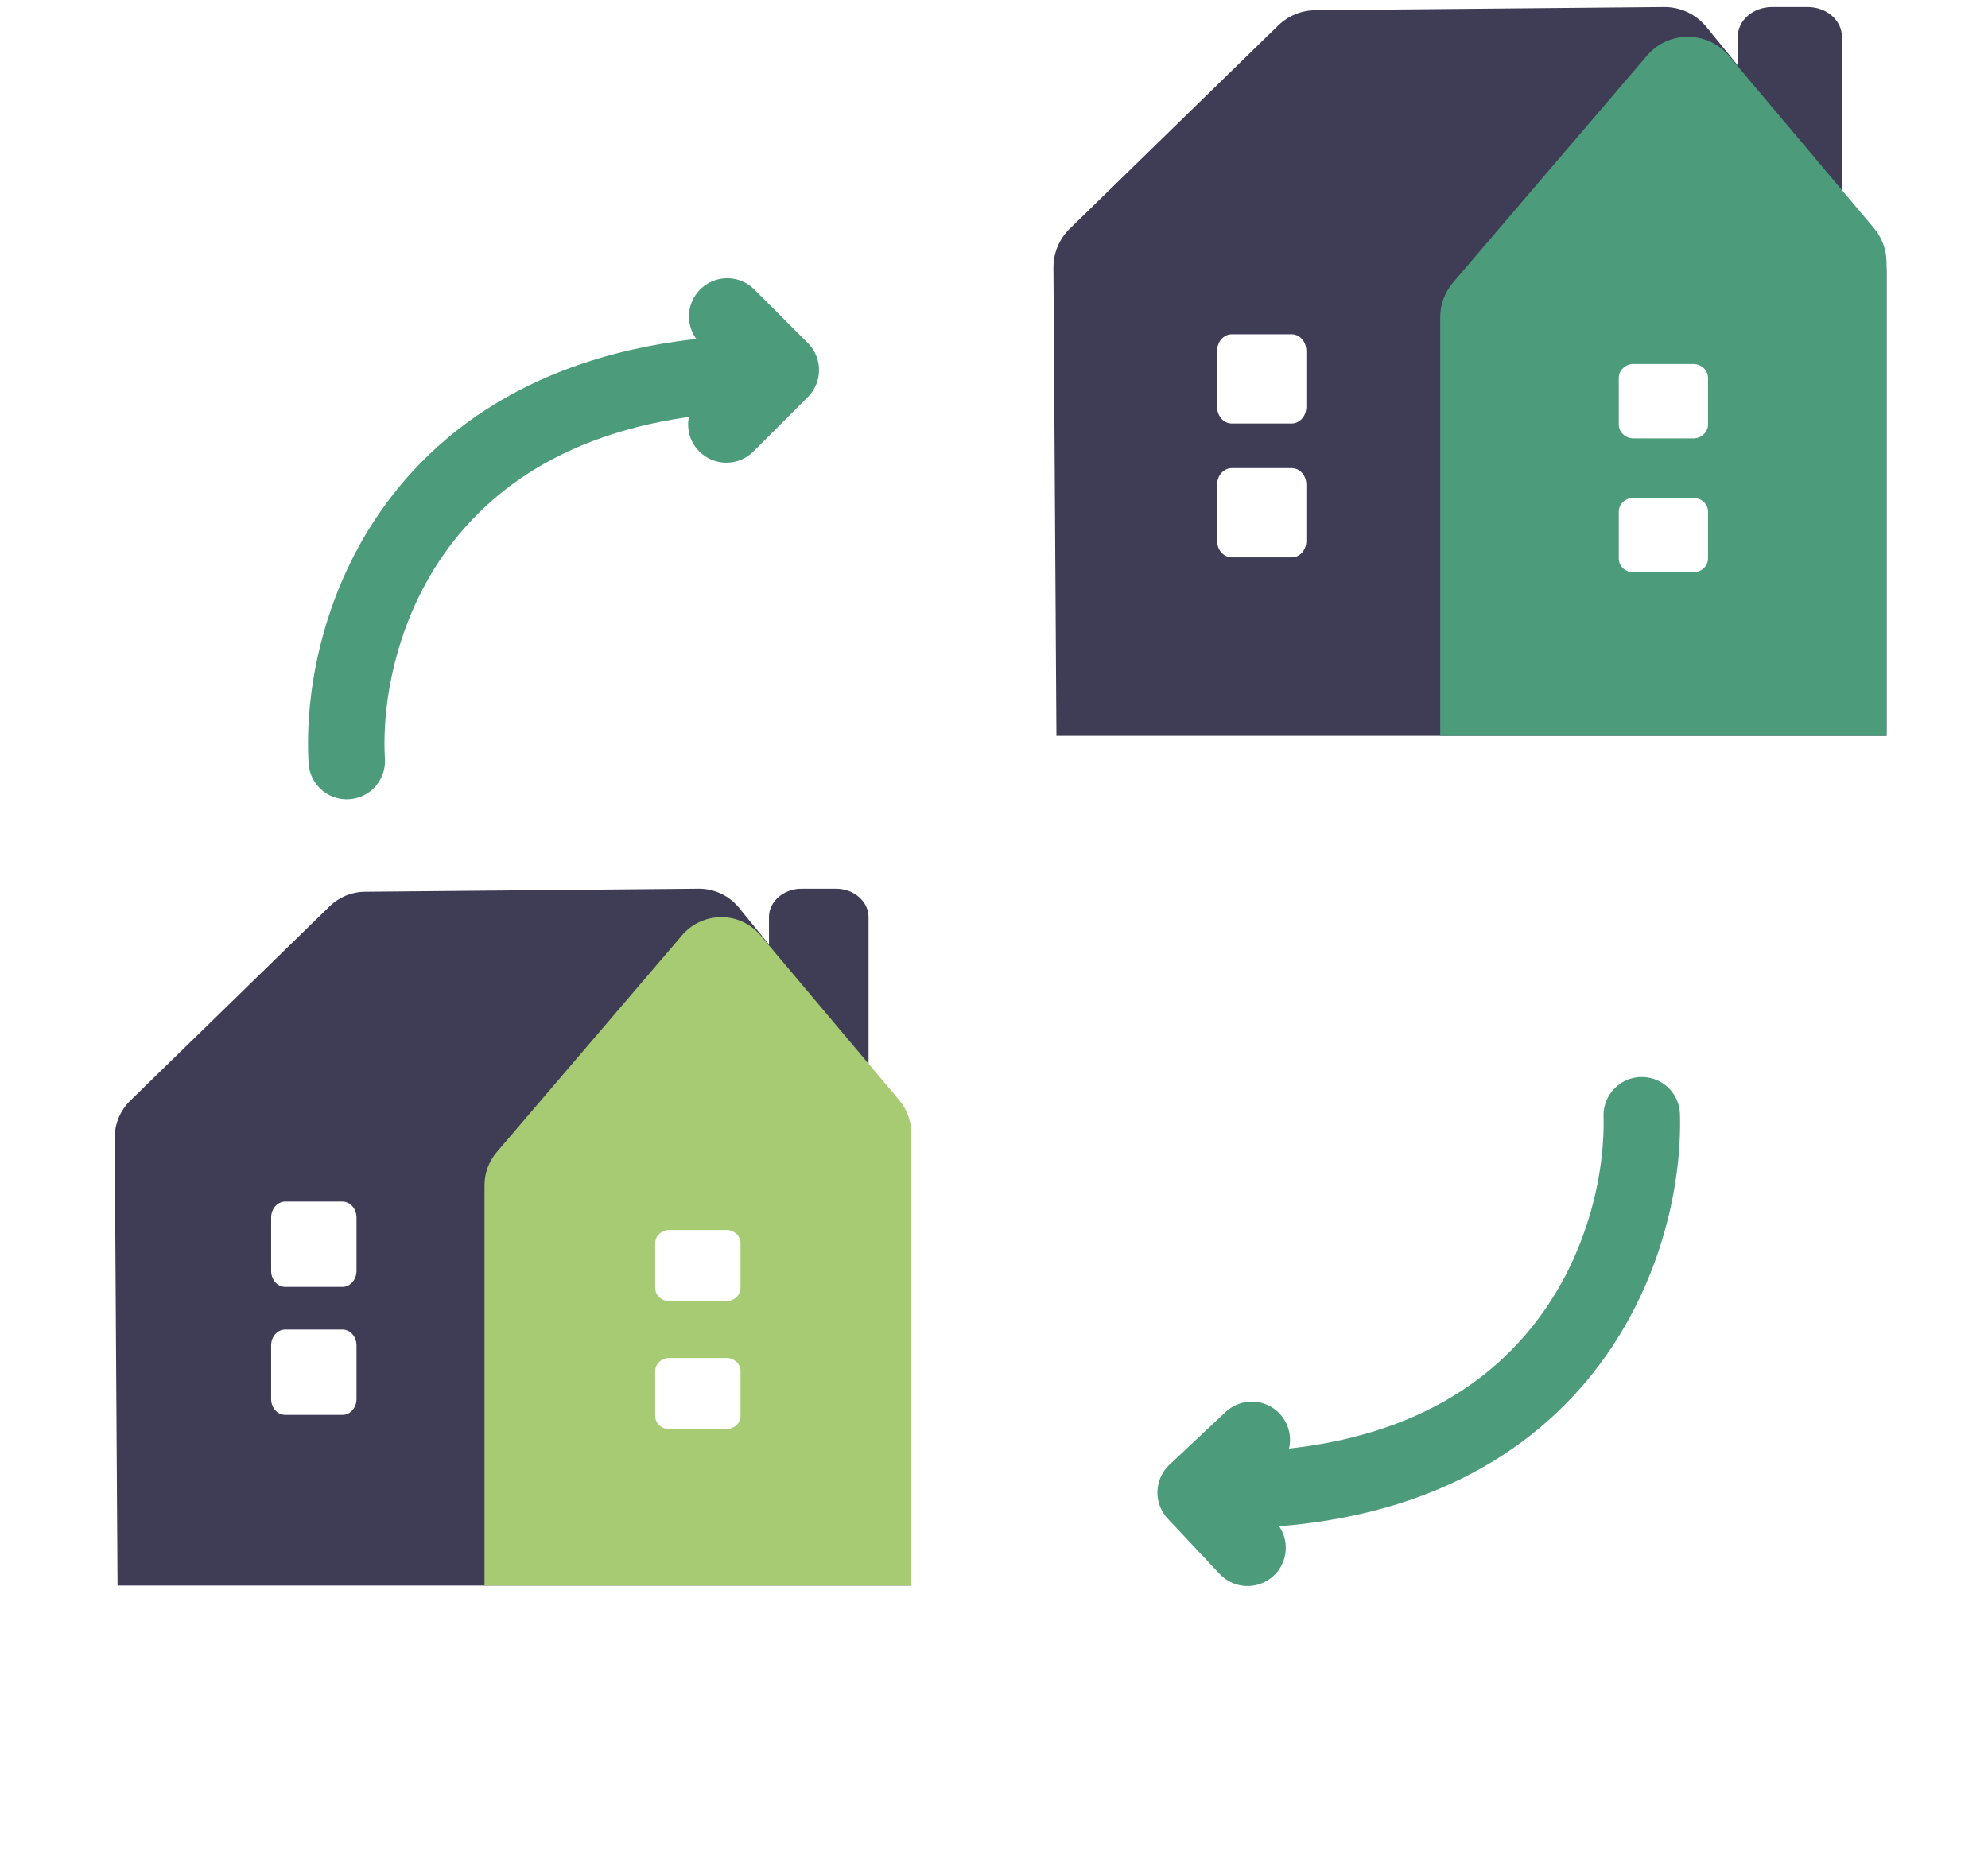 <svg width="104" height="97" viewBox="0 0 104 97" fill="none" xmlns="http://www.w3.org/2000/svg">
<path d="M96.357 15.934H90.91V1.922C90.91 1.51 91.098 1.115 91.433 0.824C91.767 0.533 92.22 0.37 92.693 0.369H94.574C95.047 0.37 95.5 0.533 95.834 0.824C96.169 1.115 96.357 1.51 96.357 1.922V15.934Z" fill="#3F3D56"/>
<path d="M98.692 38.504H55.266L55.11 14.003C55.108 13.625 55.183 13.25 55.328 12.9C55.474 12.551 55.689 12.235 55.959 11.97L66.868 1.334C67.386 0.828 68.079 0.542 68.803 0.536L87.061 0.369C87.475 0.367 87.885 0.455 88.261 0.628C88.637 0.802 88.97 1.055 89.238 1.372L89.239 1.374L97.911 12.02C98.416 12.64 98.691 13.416 98.692 14.215L98.692 38.504Z" fill="#3F3D56"/>
<path d="M98.692 38.504H75.344V16.601C75.344 15.934 75.583 15.288 76.016 14.781L86.161 2.91V2.911C86.424 2.602 86.752 2.353 87.121 2.183C87.491 2.013 87.893 1.925 88.299 1.926H88.31C88.718 1.927 89.122 2.017 89.492 2.19C89.862 2.363 90.189 2.614 90.452 2.927L98.033 11.935C98.458 12.441 98.692 13.079 98.692 13.739V38.504Z" fill="#4C9B7B"/>
<path d="M88.586 29.943H85.451C85.247 29.943 85.052 29.867 84.909 29.733C84.765 29.598 84.684 29.416 84.684 29.226V26.769C84.684 26.579 84.765 26.396 84.909 26.262C85.052 26.127 85.247 26.052 85.451 26.052H88.586C88.789 26.052 88.984 26.127 89.128 26.262C89.272 26.396 89.353 26.579 89.353 26.769V29.226C89.353 29.416 89.272 29.598 89.128 29.733C88.984 29.867 88.789 29.943 88.586 29.943Z" fill="white"/>
<path d="M88.586 22.939H85.451C85.247 22.938 85.052 22.861 84.909 22.725C84.765 22.589 84.684 22.404 84.684 22.211V19.775C84.684 19.582 84.765 19.397 84.909 19.261C85.052 19.124 85.247 19.047 85.451 19.047H88.586C88.789 19.047 88.984 19.124 89.128 19.261C89.272 19.397 89.353 19.582 89.353 19.775V22.211C89.353 22.404 89.272 22.589 89.128 22.725C88.984 22.861 88.789 22.938 88.586 22.939Z" fill="white"/>
<path d="M67.573 29.165H64.438C64.235 29.164 64.04 29.073 63.896 28.912C63.752 28.751 63.671 28.532 63.671 28.304V25.356C63.671 25.128 63.752 24.909 63.896 24.747C64.04 24.586 64.235 24.495 64.438 24.495H67.573C67.777 24.495 67.972 24.586 68.115 24.747C68.259 24.909 68.34 25.128 68.34 25.356V28.304C68.34 28.532 68.259 28.751 68.115 28.912C67.972 29.073 67.777 29.164 67.573 29.165Z" fill="white"/>
<path d="M67.573 22.16H64.438C64.235 22.16 64.04 22.068 63.896 21.904C63.752 21.74 63.671 21.518 63.671 21.287V18.364C63.671 18.133 63.752 17.911 63.896 17.747C64.04 17.583 64.235 17.491 64.438 17.491H67.573C67.777 17.491 67.972 17.583 68.115 17.747C68.259 17.911 68.34 18.133 68.34 18.364V21.287C68.34 21.518 68.259 21.74 68.115 21.904C67.972 22.068 67.777 22.16 67.573 22.16Z" fill="white"/>
<path d="M45.437 61.384H40.228V47.987C40.228 47.593 40.408 47.216 40.728 46.938C41.048 46.66 41.481 46.503 41.933 46.503H43.731C44.183 46.503 44.617 46.66 44.937 46.938C45.256 47.216 45.436 47.593 45.437 47.987V61.384Z" fill="#3F3D56"/>
<path d="M47.669 82.963H6.149L6 59.538C5.998 59.176 6.07 58.818 6.209 58.484C6.348 58.15 6.553 57.847 6.812 57.594L17.242 47.425C17.737 46.941 18.4 46.667 19.092 46.662L36.548 46.503C36.944 46.5 37.336 46.585 37.695 46.75C38.055 46.916 38.374 47.159 38.629 47.461L38.631 47.463L46.922 57.642C47.404 58.235 47.668 58.976 47.669 59.741L47.669 82.963Z" fill="#3F3D56"/>
<path d="M47.669 82.963H25.346V62.022C25.346 61.384 25.574 60.767 25.989 60.281L35.688 48.932V48.932C35.94 48.637 36.253 48.4 36.606 48.237C36.959 48.075 37.344 47.99 37.732 47.991H37.743C38.133 47.992 38.519 48.078 38.872 48.243C39.226 48.409 39.539 48.649 39.79 48.948L47.039 57.561C47.446 58.044 47.669 58.655 47.669 59.286V82.963Z" fill="#A7CB73"/>
<path d="M38.006 74.778H35.009C34.815 74.778 34.628 74.705 34.49 74.577C34.353 74.448 34.276 74.274 34.275 74.092V71.743C34.276 71.561 34.353 71.387 34.49 71.258C34.628 71.13 34.815 71.058 35.009 71.057H38.006C38.201 71.058 38.387 71.13 38.525 71.258C38.662 71.387 38.74 71.561 38.74 71.743V74.092C38.74 74.274 38.662 74.448 38.525 74.577C38.387 74.705 38.201 74.778 38.006 74.778Z" fill="white"/>
<path d="M38.006 68.081H35.009C34.815 68.081 34.628 68.007 34.49 67.877C34.353 67.746 34.276 67.57 34.275 67.385V65.056C34.276 64.872 34.353 64.695 34.49 64.565C34.628 64.434 34.815 64.361 35.009 64.361H38.006C38.201 64.361 38.387 64.434 38.525 64.565C38.662 64.695 38.74 64.872 38.74 65.056V67.385C38.74 67.57 38.662 67.746 38.525 67.877C38.387 68.007 38.201 68.081 38.006 68.081Z" fill="white"/>
<path d="M17.916 74.034H14.919C14.724 74.034 14.538 73.947 14.4 73.792C14.263 73.638 14.185 73.429 14.185 73.211V70.392C14.185 70.174 14.263 69.965 14.4 69.811C14.538 69.656 14.724 69.57 14.919 69.569H17.916C18.11 69.57 18.297 69.656 18.434 69.811C18.572 69.965 18.649 70.174 18.65 70.392V73.211C18.649 73.429 18.572 73.638 18.434 73.792C18.297 73.947 18.11 74.034 17.916 74.034Z" fill="white"/>
<path d="M17.916 67.337H14.919C14.724 67.337 14.538 67.249 14.4 67.092C14.263 66.936 14.185 66.723 14.185 66.502V63.708C14.185 63.486 14.263 63.274 14.4 63.117C14.538 62.961 14.724 62.873 14.919 62.872H17.916C18.11 62.873 18.297 62.961 18.434 63.117C18.572 63.274 18.649 63.486 18.65 63.708V66.502C18.649 66.723 18.572 66.936 18.434 67.092C18.297 67.249 18.11 67.337 17.916 67.337Z" fill="white"/>
<g filter="url(#filter0_d)">
<path d="M85.887 54.355C86.073 61.159 81.698 74.605 62.705 73.954M65.264 76.988L62.55 74.099L65.486 71.341" stroke="#4C9B7B" stroke-width="4" stroke-linecap="round" stroke-linejoin="round"/>
</g>
<g filter="url(#filter1_d)">
<path d="M18.14 35.825C17.74 29.03 21.692 15.454 40.696 15.511M38.043 12.558L40.846 15.361L37.998 18.209" stroke="#4C9B7B" stroke-width="4" stroke-linecap="round" stroke-linejoin="round"/>
</g>
<defs>
<filter id="filter0_d" x="49.724" y="44.372" width="53.304" height="52.301" filterUnits="userSpaceOnUse" color-interpolation-filters="sRGB">
<feFlood flood-opacity="0" result="BackgroundImageFix"/>
<feColorMatrix in="SourceAlpha" type="matrix" values="0 0 0 0 0 0 0 0 0 0 0 0 0 0 0 0 0 0 127 0"/>
<feOffset dy="4"/>
<feGaussianBlur stdDeviation="5"/>
<feColorMatrix type="matrix" values="0 0 0 0 0 0 0 0 0 0 0 0 0 0 0 0 0 0 0.1 0"/>
<feBlend mode="normal" in2="BackgroundImageFix" result="effect1_dropShadow"/>
<feBlend mode="normal" in="SourceGraphic" in2="effect1_dropShadow" result="shape"/>
</filter>
<filter id="filter1_d" x="0.856" y="0.956" width="52.819" height="52.819" filterUnits="userSpaceOnUse" color-interpolation-filters="sRGB">
<feFlood flood-opacity="0" result="BackgroundImageFix"/>
<feColorMatrix in="SourceAlpha" type="matrix" values="0 0 0 0 0 0 0 0 0 0 0 0 0 0 0 0 0 0 127 0"/>
<feOffset dy="4"/>
<feGaussianBlur stdDeviation="5"/>
<feColorMatrix type="matrix" values="0 0 0 0 0 0 0 0 0 0 0 0 0 0 0 0 0 0 0.1 0"/>
<feBlend mode="normal" in2="BackgroundImageFix" result="effect1_dropShadow"/>
<feBlend mode="normal" in="SourceGraphic" in2="effect1_dropShadow" result="shape"/>
</filter>
</defs>
</svg>
